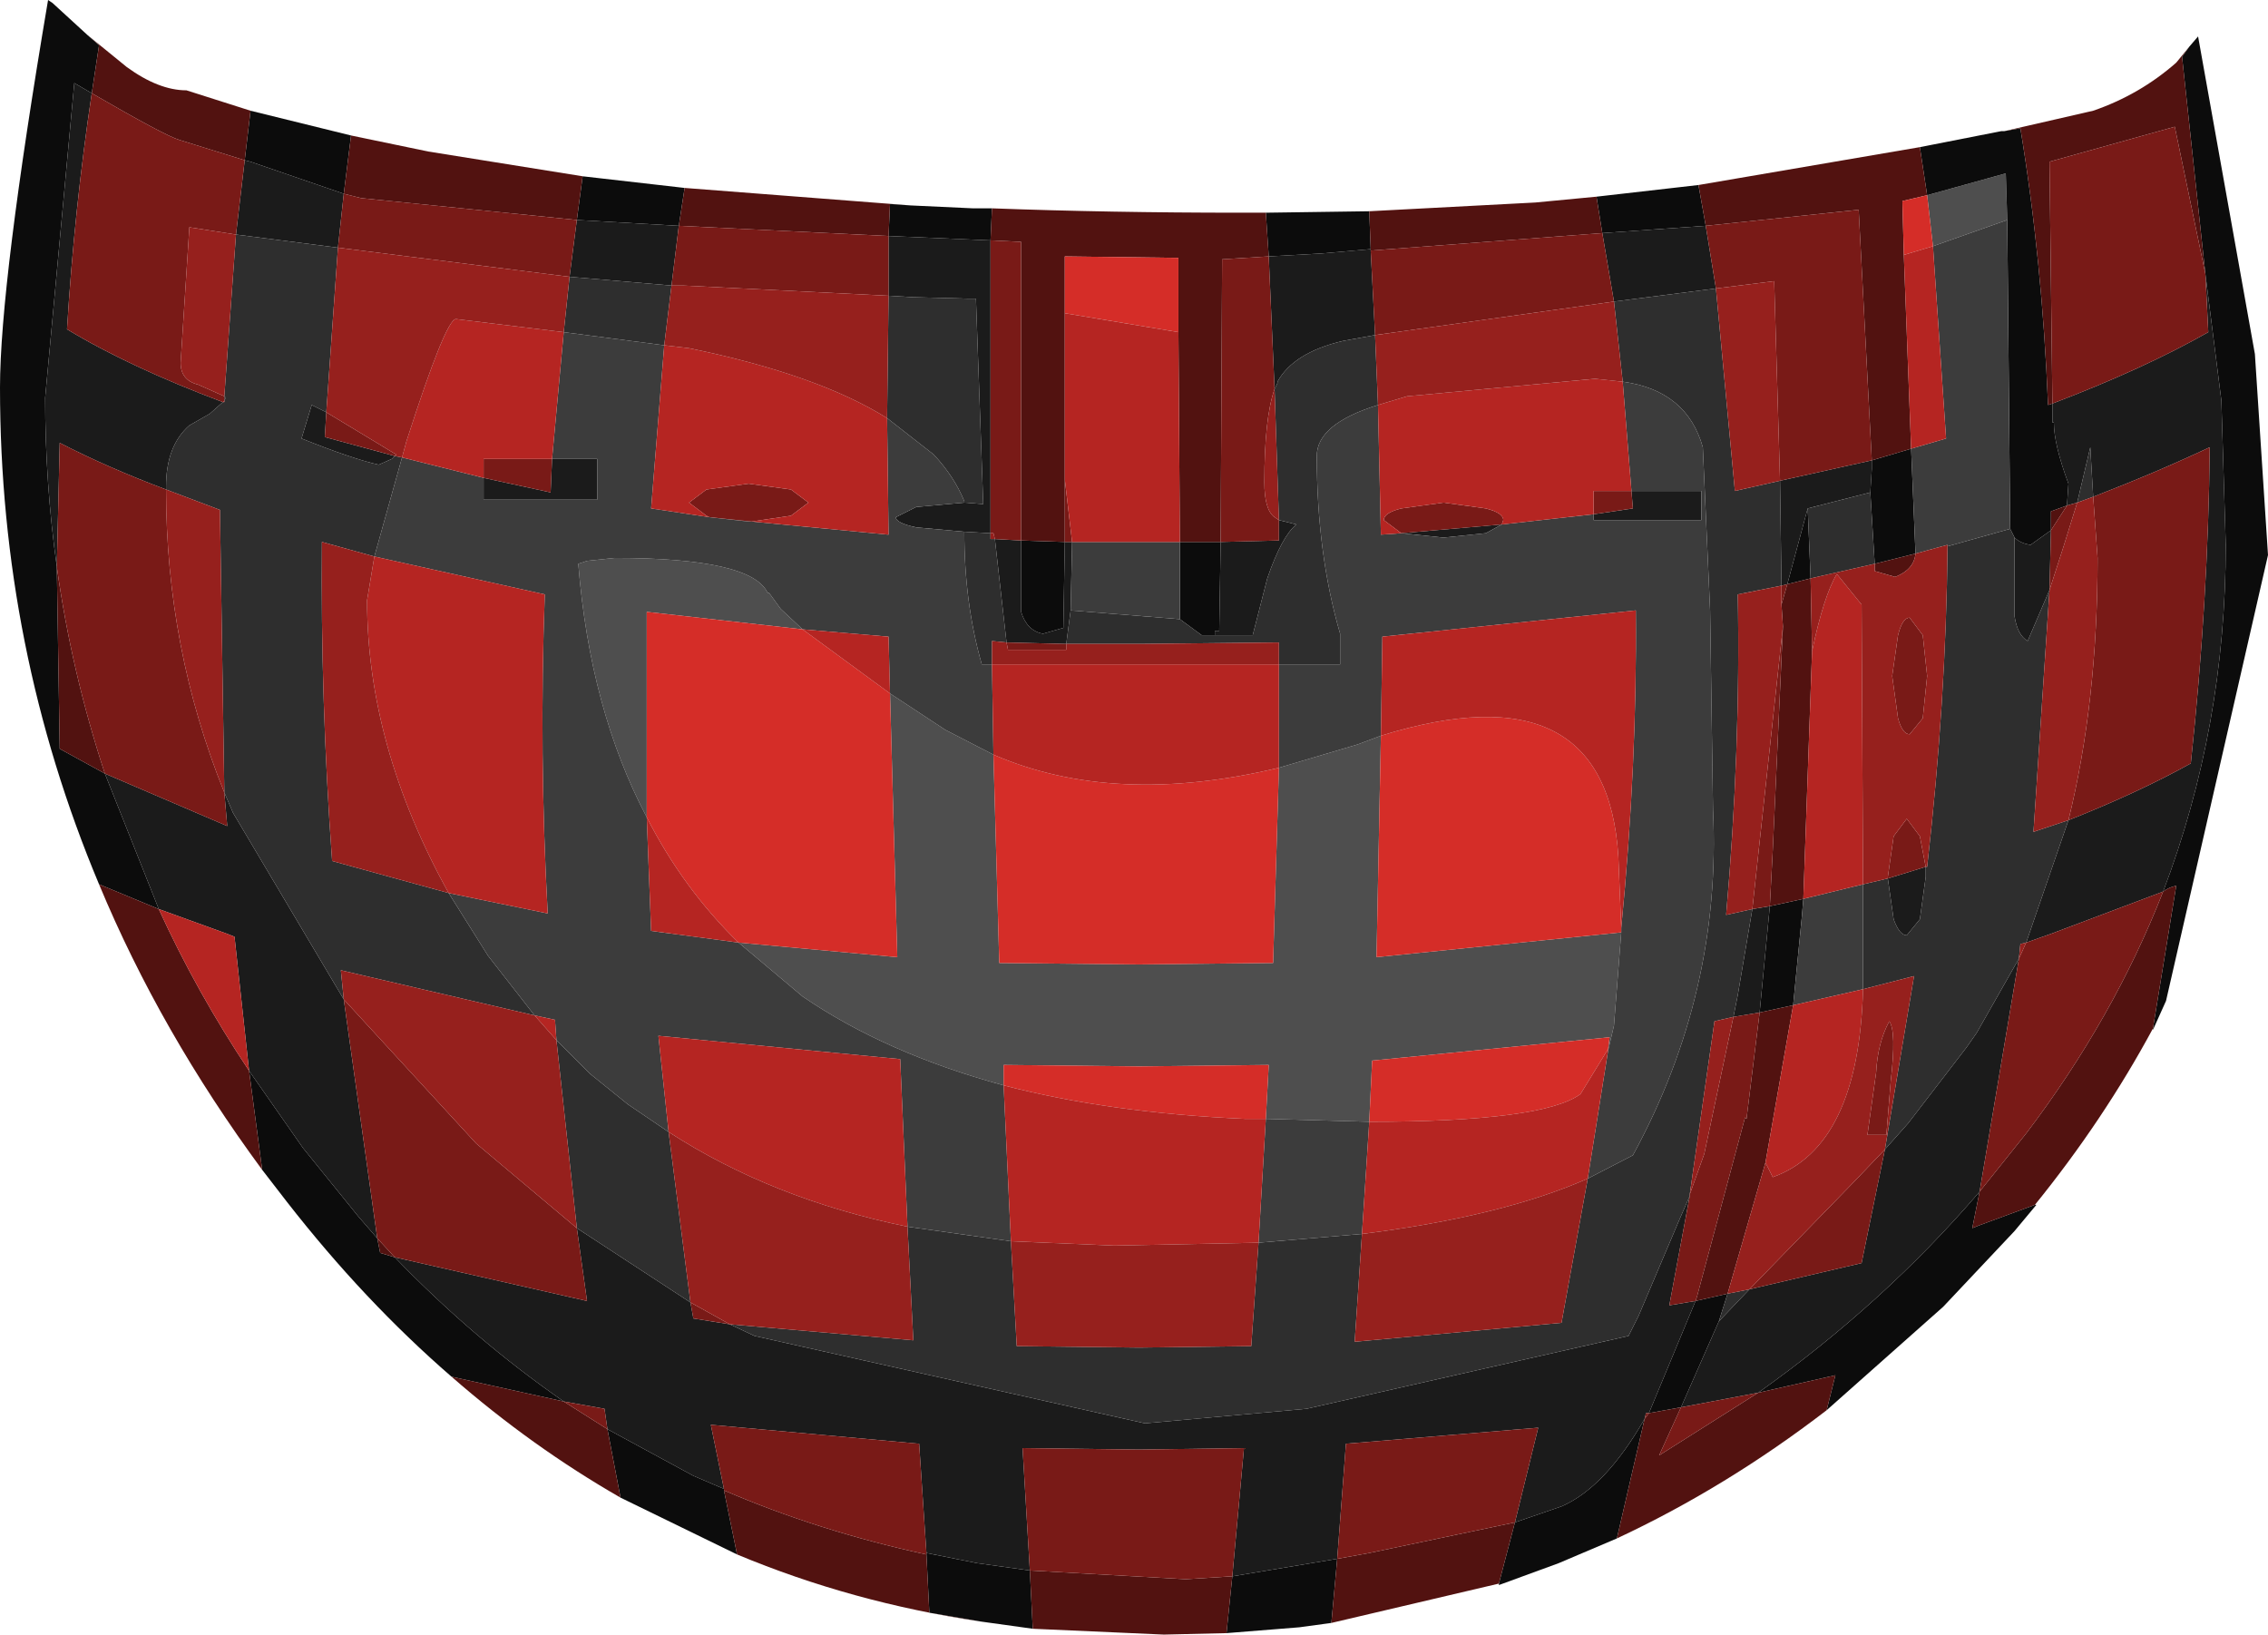 <?xml version="1.0" encoding="UTF-8" standalone="no"?>
<svg xmlns:ffdec="https://www.free-decompiler.com/flash" xmlns:xlink="http://www.w3.org/1999/xlink" ffdec:objectType="shape" height="56.1px" width="77.85px" xmlns="http://www.w3.org/2000/svg">
  <g transform="matrix(1.0, 0.0, 0.0, 1.0, 35.1, 18.8)">
    <path d="M31.25 -10.35 L31.05 -12.1 33.75 -12.85 33.8 -11.25 31.25 -10.35 M20.55 13.2 L20.3 16.4 20.1 17.25 20.1 17.2 20.15 16.8 12.0 17.6 11.9 19.7 8.35 19.6 8.45 17.75 4.0 17.8 -0.65 17.75 -0.65 18.45 Q-4.7 17.35 -7.55 15.4 L-9.75 13.55 -4.3 14.05 -4.55 5.0 -2.65 6.25 -1.0 7.1 -0.8 14.25 4.0 14.3 8.6 14.25 8.8 7.55 11.5 6.75 12.3 6.45 12.15 14.05 20.55 13.2 M-7.55 2.8 L-12.9 2.2 -12.9 9.25 Q-14.85 5.55 -15.25 0.55 L-14.95 0.45 -14.0 0.35 Q-9.3 0.35 -8.75 1.55 L-8.7 1.55 -8.3 2.1 -7.55 2.8" fill="#4e4e4e" fill-rule="evenodd" stroke="none"/>
    <path d="M8.45 -10.0 L8.35 -11.5 11.9 -11.55 11.95 -10.25 10.25 -10.1 8.45 -10.0 M-1.05 -11.65 L-1.1 -10.55 -4.6 -10.7 -4.55 -11.8 -3.85 -11.75 -1.7 -11.65 -1.05 -11.65 M-0.05 -0.25 L1.45 -0.2 1.4 2.75 0.7 2.95 Q0.15 2.85 -0.05 2.2 L-0.05 -0.25 M5.4 -0.2 L6.8 -0.2 6.75 2.85 6.6 2.85 6.6 3.0 6.15 3.0 5.4 2.45 5.4 -0.2 M19.9 -10.8 L19.7 -12.05 23.2 -12.45 23.45 -11.05 19.9 -10.8 M30.8 -13.75 L33.6 -14.3 33.7 -14.3 34.25 -14.4 Q35.0 -9.85 35.2 -4.9 L35.35 -4.95 35.35 -4.3 35.4 -4.3 Q35.4 -3.55 35.9 -2.2 L35.85 -1.45 35.3 -1.25 35.3 -0.6 34.6 -0.1 Q34.25 -0.15 34.05 -0.35 L33.9 -0.65 33.8 -11.25 33.75 -12.85 31.05 -12.1 30.8 -13.75 M40.05 -17.2 L40.35 -17.55 42.3 -6.65 42.75 0.25 39.25 15.55 38.8 16.55 38.8 16.5 39.6 11.6 Q39.35 11.65 39.15 11.8 41.3 6.15 41.3 -0.1 L41.15 -5.05 40.6 -9.4 39.8 -16.85 40.05 -17.2 M34.75 22.55 L34.8 22.55 34.05 23.45 31.6 26.05 27.6 29.6 27.9 28.4 25.25 29.0 Q29.55 25.95 32.85 22.1 L32.6 23.35 32.85 23.25 34.75 22.55 M20.4 34.0 L18.4 34.85 16.35 35.6 16.35 35.55 16.9 33.45 18.5 32.9 Q20.0 32.25 21.35 29.9 L20.4 34.0 M10.6 36.9 L9.5 37.05 7.0 37.25 7.2 35.3 10.8 34.7 10.6 36.9 M0.35 37.1 L-1.45 36.85 -3.2 36.55 -3.3 34.55 -3.3 34.5 -1.55 34.85 0.25 35.1 0.35 37.1 M-9.8 34.55 L-13.8 32.6 -14.25 30.25 -11.3 31.85 -10.25 32.3 -10.25 32.35 -9.8 34.55 M-19.6 28.45 Q-22.6 25.85 -25.25 22.45 L-26.1 21.35 -26.55 17.95 -24.7 20.6 -22.8 22.95 -22.15 23.7 -22.05 24.2 -21.55 24.35 Q-18.85 27.15 -15.75 29.3 L-19.6 28.45 M-31.7 11.55 Q-35.1 3.45 -35.1 -5.5 -35.1 -9.05 -33.45 -18.8 L-33.3 -18.7 -32.1 -17.6 -31.7 -17.25 -31.95 -15.6 -32.55 -15.95 -33.55 -5.15 Q-33.55 -2.2 -33.15 0.65 L-33.05 6.9 -31.5 7.75 -29.65 12.4 -31.7 11.55 M-26.5 -15.0 L-23.05 -14.15 -23.3 -12.15 -26.5 -13.25 -26.7 -13.3 -26.5 -15.0 M-15.1 -12.75 L-11.6 -12.35 -11.8 -11.05 -15.3 -11.25 -15.1 -12.75 M29.15 -3.0 L30.5 -3.4 30.65 0.2 29.25 0.55 29.1 -1.9 29.15 -2.7 29.15 -3.0 M26.95 -1.35 L27.05 1.05 26.25 1.25 26.95 -1.35 M26.8 12.05 L26.75 12.65 26.45 15.7 25.3 15.95 25.65 12.3 26.8 12.05 M23.1 25.85 L24.2 25.6 23.9 26.55 22.6 29.5 21.5 29.7 23.1 25.85" fill="#0c0c0c" fill-rule="evenodd" stroke="none"/>
    <path d="M6.8 -0.2 L8.8 -0.25 8.8 -0.95 9.4 -0.8 Q8.9 -0.4 8.4 1.05 L7.9 3.0 6.6 3.0 6.6 2.85 6.75 2.85 6.8 -0.2 M8.65 -5.45 L8.45 -10.0 10.25 -10.1 11.95 -10.25 11.95 -10.2 12.1 -7.3 11.0 -7.1 Q9.3 -6.7 8.75 -5.7 L8.75 -5.65 8.65 -5.45 M1.7 -0.2 L1.65 2.15 1.5 3.3 -0.55 3.25 -0.95 -0.3 -0.05 -0.25 -0.05 2.2 Q0.15 2.85 0.7 2.95 L1.4 2.75 1.45 -0.2 1.7 -0.2 M19.9 -10.8 L23.45 -11.05 23.8 -8.9 20.3 -8.45 19.9 -10.8 M-10.05 26.65 L-9.2 27.05 4.2 30.05 9.75 29.55 20.8 27.05 21.15 26.35 22.55 23.05 22.9 22.25 22.2 26.0 23.1 25.85 21.5 29.7 21.4 29.7 21.35 29.9 Q20.0 32.25 18.5 32.9 L16.9 33.45 17.7 30.2 11.1 30.75 10.8 34.7 7.2 35.3 7.6 30.9 4.0 30.95 0.0 30.9 0.25 35.1 -1.55 34.85 -3.3 34.5 -3.55 30.75 -10.7 30.1 -10.25 32.3 -11.3 31.85 -14.25 30.25 -14.35 29.55 -15.75 29.3 Q-18.85 27.15 -21.55 24.35 L-14.95 25.85 -15.3 23.35 -11.4 25.9 -11.3 26.45 -10.05 26.65 M24.4 16.1 L24.55 15.35 25.05 12.4 25.65 12.3 25.3 15.95 24.4 16.1 M26.05 1.3 L26.0 -2.3 29.15 -3.0 29.15 -2.7 29.1 -1.9 26.95 -1.35 26.25 1.25 26.05 1.3 M16.45 -0.8 L15.9 -0.5 14.45 -0.35 13.0 -0.5 16.45 -0.8 M20.9 -1.95 L23.3 -1.95 23.3 -0.95 19.6 -0.95 19.6 -1.15 20.95 -1.35 20.9 -1.95 M35.85 -1.45 L35.9 -2.2 Q35.4 -3.55 35.4 -4.3 L35.35 -4.3 35.35 -4.95 Q38.5 -6.15 40.7 -7.4 L40.6 -9.4 41.15 -5.05 41.3 -0.1 Q41.3 6.15 39.15 11.8 L35.3 13.25 34.45 13.55 35.9 9.35 Q38.3 8.4 40.1 7.4 40.7 1.8 40.75 -3.45 38.95 -2.6 36.75 -1.75 L36.65 -3.45 36.2 -1.55 35.85 -1.45 M35.3 -0.6 L35.25 1.45 34.5 3.2 Q34.15 3.0 34.05 2.35 L34.05 -0.35 Q34.25 -0.15 34.6 -0.1 L35.3 -0.6 M29.7 11.35 L31.0 10.95 31.0 11.3 30.8 12.75 30.35 13.3 Q30.1 13.3 29.9 12.75 L29.7 11.35 M29.6 20.65 L30.4 19.75 32.4 17.15 32.75 16.65 34.2 14.1 32.85 22.1 Q29.55 25.95 25.25 29.0 L22.6 29.5 23.9 26.55 24.95 25.45 28.8 24.55 29.6 20.65 M-2.0 -0.55 L-3.65 -0.7 Q-4.35 -0.85 -4.35 -1.05 L-3.65 -1.4 -2.0 -1.55 -1.35 -1.5 -1.6 -8.55 -1.85 -8.55 -3.75 -8.6 -4.6 -8.65 -4.6 -10.7 -1.1 -10.55 -1.1 -0.5 -2.0 -0.55 M-9.3 -0.9 L-9.4 -0.9 -10.75 -1.05 -9.3 -0.9 M-16.15 -3.05 L-14.6 -3.05 -14.6 -1.65 -18.5 -1.65 -18.5 -2.4 -16.2 -1.9 -16.15 -3.05 M-26.7 -13.3 L-26.5 -13.25 -23.3 -12.15 -23.5 -10.3 -27.0 -10.75 -26.7 -13.3 M-33.15 0.65 Q-33.55 -2.2 -33.55 -5.15 L-32.55 -15.95 -31.95 -15.6 Q-32.55 -11.6 -32.8 -7.5 -30.65 -6.2 -27.45 -5.0 L-27.9 -4.6 -28.6 -4.2 Q-29.4 -3.5 -29.4 -2.1 L-29.4 -2.0 Q-31.4 -2.75 -33.05 -3.6 L-33.15 0.65 M-27.4 8.4 L-27.1 9.1 -23.3 15.5 -22.15 23.7 -22.8 22.95 -24.7 20.6 -26.55 17.95 -27.05 13.35 -27.3 13.25 -29.65 12.4 -31.5 7.75 -27.3 9.55 -27.4 8.4 M-27.4 -5.2 L-27.35 -5.15 -27.4 -5.05 -27.4 -5.2 M-21.55 -3.15 L-21.65 -3.05 -22.1 -2.85 Q-23.0 -3.05 -24.75 -3.75 L-24.4 -4.9 -23.9 -4.65 -23.95 -3.8 -21.55 -3.15 M-12.05 -9.0 L-15.55 -9.3 -15.3 -11.25 -11.8 -11.05 -12.05 -9.0" fill="#1b1b1b" fill-rule="evenodd" stroke="none"/>
    <path d="M1.65 2.15 L5.4 2.45 6.15 3.0 6.6 3.0 7.9 3.0 8.05 3.0 7.9 3.0 8.4 1.05 Q8.9 -0.4 9.4 -0.8 L8.8 -0.95 8.65 -5.45 8.75 -5.65 8.75 -5.7 Q9.3 -6.7 11.0 -7.1 L12.1 -7.3 12.2 -4.9 Q10.1 -4.25 10.1 -3.15 10.1 0.2 10.9 2.95 L10.9 4.0 8.8 4.0 8.8 3.25 4.0 3.3 1.5 3.3 1.65 2.15 M20.6 -5.7 L20.3 -8.45 23.8 -8.9 24.45 -1.95 26.0 -2.3 26.05 1.3 24.55 1.6 Q24.65 6.9 24.15 12.6 L25.05 12.4 24.55 15.35 24.4 16.1 23.75 16.25 22.9 22.2 22.9 22.25 22.55 23.05 21.15 26.35 20.8 27.05 9.75 29.55 4.2 30.05 -9.2 27.05 -10.05 26.65 -3.75 27.2 -3.95 23.3 -0.4 23.8 -0.2 27.4 4.0 27.45 7.85 27.4 8.1 23.85 11.65 23.55 11.4 27.25 18.5 26.6 19.4 21.65 20.95 20.85 Q24.0 15.25 23.7 9.0 L23.6 2.15 23.35 -3.45 Q22.8 -5.4 20.6 -5.7 M29.1 -1.9 L29.25 0.55 27.05 1.05 26.95 -1.35 29.1 -1.9 M31.75 -0.05 L33.9 -0.65 34.05 -0.35 34.05 2.35 Q34.15 3.0 34.5 3.2 L35.25 1.45 34.7 9.75 35.9 9.35 34.45 13.55 34.25 13.6 34.2 14.1 32.75 16.65 32.4 17.15 30.4 19.75 29.6 20.65 30.6 14.7 28.85 15.15 28.85 14.55 28.85 11.55 29.7 11.35 29.9 12.75 Q30.1 13.3 30.35 13.3 L30.8 12.75 31.0 11.3 31.0 10.95 31.05 10.95 Q31.7 5.25 31.75 -0.05 M36.2 -1.55 L36.65 -3.45 36.75 -1.75 36.2 -1.55 M24.2 25.6 L24.95 25.45 23.9 26.55 24.2 25.6 M-1.05 4.0 L-1.4 4.0 Q-2.0 1.9 -2.0 -0.55 L-1.1 -0.5 -1.1 -0.3 -0.95 -0.3 -0.55 3.25 -1.05 3.2 -1.05 4.0 M-2.0 -1.55 L-2.0 -1.6 Q-2.35 -2.45 -3.05 -3.2 L-4.65 -4.45 -4.6 -8.65 -3.75 -8.6 -1.85 -8.55 -1.6 -8.55 -1.35 -1.5 -2.0 -1.55 M-12.3 -6.95 L-15.75 -7.4 -15.55 -9.3 -12.05 -9.0 -12.3 -6.95 M-21.3 -3.1 L-22.25 0.3 -24.05 -0.2 Q-24.1 5.25 -23.7 10.75 L-19.7 11.85 -18.35 14.0 -16.75 16.05 -23.4 14.5 -23.3 15.5 -27.1 9.1 -27.4 8.4 -27.55 -1.3 -29.4 -2.0 -29.4 -2.1 Q-29.4 -3.5 -28.6 -4.2 L-27.9 -4.6 -27.45 -5.0 -27.4 -5.0 -27.4 -5.05 -27.35 -5.15 -27.4 -5.2 -27.0 -10.75 -23.5 -10.3 -23.9 -4.65 -24.4 -4.9 -24.75 -3.75 Q-23.0 -3.05 -22.1 -2.85 L-21.65 -3.05 -21.55 -3.15 -21.3 -3.1 M-16.0 16.9 L-15.95 16.95 -15.75 17.15 -14.85 18.05 -13.55 19.1 -12.15 20.05 -11.4 25.9 -15.3 23.35 -16.0 16.9" fill="#2e2e2e" fill-rule="evenodd" stroke="none"/>
    <path d="M1.7 -0.2 L4.0 -0.2 5.4 -0.2 5.4 2.45 1.65 2.15 1.7 -0.2 M7.9 3.0 L8.05 3.0 7.9 3.0 6.6 3.0 7.9 3.0 M12.2 -4.9 L12.3 -0.45 13.0 -0.5 14.45 -0.35 15.9 -0.5 16.45 -0.8 19.6 -1.15 19.6 -0.95 23.3 -0.95 23.3 -1.95 20.9 -1.95 20.6 -5.7 Q22.8 -5.4 23.35 -3.45 L23.6 2.15 23.7 9.0 Q24.0 15.25 20.95 20.85 L19.4 21.65 20.1 17.25 20.3 16.4 20.55 13.2 20.55 13.1 20.55 13.05 Q21.1 7.4 21.05 2.15 L12.35 3.05 12.3 6.45 11.5 6.75 8.8 7.55 8.8 4.0 10.9 4.0 10.9 2.95 Q10.1 0.2 10.1 -3.15 10.1 -4.25 12.2 -4.9 M11.65 23.55 L8.1 23.85 8.35 19.6 11.9 19.7 11.65 23.55 M-0.4 23.8 L-3.95 23.3 -4.2 17.55 -12.5 16.75 -12.15 20.05 -13.55 19.1 -14.85 18.05 -15.75 17.15 -15.95 16.95 -16.0 16.9 -16.05 16.2 -16.75 16.05 -18.35 14.0 -19.7 11.85 -16.3 12.55 Q-16.6 7.05 -16.4 1.6 L-22.25 0.3 -21.3 -3.1 -18.5 -2.4 -18.5 -1.65 -14.6 -1.65 -14.6 -3.05 -16.15 -3.05 -15.75 -7.4 -12.3 -6.95 -12.75 -1.35 -10.75 -1.05 -9.4 -0.9 -9.3 -0.9 -4.6 -0.45 -4.65 -4.45 -3.05 -3.2 Q-2.35 -2.45 -2.0 -1.6 L-2.0 -1.55 -3.65 -1.4 -4.35 -1.05 Q-4.35 -0.85 -3.65 -0.7 L-2.0 -0.55 Q-2.0 1.9 -1.4 4.0 L-1.05 4.0 -1.0 7.1 -2.65 6.25 -4.55 5.0 -4.6 3.05 -7.55 2.8 -8.3 2.1 -8.7 1.55 -8.75 1.55 Q-9.3 0.35 -14.0 0.35 L-14.95 0.45 -15.25 0.55 Q-14.85 5.55 -12.9 9.25 L-12.75 13.15 -9.75 13.55 -7.55 15.4 Q-4.7 17.35 -0.65 18.45 L-0.4 23.8 M30.65 0.2 L30.5 -3.4 31.7 -3.75 31.25 -10.35 33.8 -11.25 33.9 -0.65 31.75 -0.05 31.75 -0.1 30.65 0.2 M28.85 11.55 L28.85 14.55 28.85 15.15 26.45 15.7 26.75 12.65 26.8 12.05 28.85 11.55" fill="#3c3c3c" fill-rule="evenodd" stroke="none"/>
    <path d="M8.45 -10.0 L6.85 -9.9 6.8 -0.2 5.4 -0.2 5.35 -7.4 5.35 -9.95 1.45 -10.0 1.45 -8.05 1.45 -2.35 1.45 -0.2 -0.05 -0.25 -0.05 -10.5 -1.1 -10.55 -1.05 -11.65 Q3.0 -11.5 7.45 -11.5 L8.35 -11.5 8.45 -10.0 M11.95 -10.25 L11.9 -11.55 17.6 -11.85 19.7 -12.05 19.9 -10.8 11.95 -10.2 11.95 -10.25 M23.45 -11.05 L23.2 -12.45 30.8 -13.75 31.05 -12.1 30.2 -11.9 30.25 -10.05 30.5 -3.4 29.15 -3.0 28.7 -11.6 23.45 -11.05 M33.7 -14.3 L36.75 -15.0 Q38.35 -15.55 39.6 -16.65 L40.05 -17.2 39.8 -16.85 40.6 -9.4 39.55 -14.45 35.25 -13.25 35.35 -4.95 35.2 -4.9 Q35.0 -9.85 34.25 -14.4 L33.7 -14.3 M38.8 16.5 Q37.1 19.65 34.75 22.55 L32.85 23.25 32.6 23.35 32.85 22.1 34.45 20.1 Q37.45 16.15 39.15 11.8 39.35 11.65 39.6 11.6 L38.8 16.5 M27.6 29.6 Q24.15 32.25 20.4 34.0 L21.35 29.9 21.5 29.7 22.6 29.5 21.85 31.15 25.25 29.0 27.9 28.4 27.6 29.6 M16.35 35.55 L10.6 36.9 10.8 34.7 11.9 34.5 16.9 33.45 16.35 35.55 M7.0 37.25 L4.85 37.3 0.35 37.1 0.25 35.1 5.6 35.4 7.2 35.3 7.0 37.25 M-1.45 36.85 Q-5.85 36.2 -9.8 34.55 L-10.25 32.35 Q-7.0 33.75 -3.3 34.55 L-3.2 36.55 -1.45 36.85 M-13.8 32.6 Q-16.85 30.85 -19.6 28.45 L-15.75 29.3 -14.25 30.25 -13.8 32.6 M-26.1 21.35 Q-29.6 16.6 -31.7 11.55 L-29.65 12.4 Q-28.35 15.25 -26.55 17.95 L-26.1 21.35 M-32.1 -17.6 L-30.75 -16.5 Q-29.65 -15.7 -28.7 -15.7 L-26.5 -15.0 -26.7 -13.3 -28.95 -14.0 Q-29.45 -14.15 -31.95 -15.6 L-31.7 -17.25 -32.1 -17.6 M-23.05 -14.15 L-20.4 -13.6 -15.1 -12.75 -15.3 -11.25 -22.7 -12.0 -23.3 -12.15 -23.05 -14.15 M-11.6 -12.35 L-3.85 -11.75 -4.55 -11.8 -4.6 -10.7 -11.8 -11.05 -11.6 -12.35 M29.25 0.55 L30.65 0.2 Q30.6 0.75 29.95 1.0 L29.25 0.8 29.25 0.55 M35.3 -0.6 L35.3 -1.25 35.85 -1.45 35.3 -0.6 M25.5 21.1 L24.2 25.6 23.1 25.85 23.15 25.7 24.8 19.55 24.85 19.6 25.3 15.95 26.45 15.7 25.5 21.1 M26.1 2.7 L26.05 1.95 26.25 1.25 27.05 1.05 27.1 3.55 26.8 12.05 25.65 12.3 25.75 10.4 26.1 2.7 M-33.15 0.65 Q-32.65 4.25 -31.5 7.75 L-33.05 6.9 -33.15 0.65 M-22.15 23.7 L-21.55 24.35 -22.05 24.2 -22.15 23.7" fill="#521210" fill-rule="evenodd" stroke="none"/>
    <path d="M1.45 -8.05 L1.45 -10.0 5.35 -9.95 5.35 -7.4 1.45 -8.05 M30.25 -10.05 L30.2 -11.9 31.05 -12.1 31.25 -10.35 30.25 -10.05 M20.55 13.2 L12.15 14.05 12.3 6.45 Q20.05 4.05 20.45 10.6 L20.55 13.05 20.55 13.1 20.55 13.2 M8.8 7.55 L8.6 14.25 4.0 14.3 -0.8 14.25 -1.0 7.1 Q3.15 8.9 8.8 7.55 M-4.55 5.0 L-4.3 14.05 -9.75 13.55 Q-11.65 11.7 -12.9 9.25 L-12.9 2.2 -7.55 2.8 -4.55 5.0 M-0.65 18.45 L-0.65 17.75 4.0 17.8 8.45 17.75 8.35 19.6 7.65 19.6 Q3.0 19.4 -0.65 18.45 M11.9 19.7 L12.0 17.6 20.15 16.8 20.1 17.2 19.15 18.75 Q17.85 19.7 11.9 19.7" fill="#d52d28" fill-rule="evenodd" stroke="none"/>
    <path d="M6.8 -0.2 L6.85 -9.9 8.45 -10.0 8.65 -5.45 Q8.3 -4.45 8.3 -2.25 8.3 -1.3 8.65 -1.05 L8.8 -0.95 8.8 -0.25 6.8 -0.2 M-1.1 -10.55 L-0.05 -10.5 -0.05 -0.25 -0.95 -0.3 -1.0 -0.5 -1.1 -0.5 -1.1 -10.55 M1.45 -0.2 L1.45 -2.35 1.7 -0.2 1.45 -0.2 M12.1 -7.3 L11.95 -10.2 19.9 -10.8 20.3 -8.45 12.1 -7.3 M13.0 -0.5 L12.4 -0.95 Q12.4 -1.2 13.0 -1.35 L14.45 -1.55 15.9 -1.35 Q16.5 -1.2 16.5 -0.95 L16.45 -0.8 13.0 -0.5 M19.6 -1.15 L19.6 -1.95 20.9 -1.95 20.95 -1.35 19.6 -1.15 M22.9 22.25 L22.9 22.2 23.4 20.8 24.4 16.1 25.3 15.95 24.85 19.6 24.8 19.55 23.15 25.7 23.1 25.85 22.2 26.0 22.9 22.25 M35.35 -4.95 L35.25 -13.25 39.55 -14.45 40.6 -9.4 40.7 -7.4 Q38.5 -6.15 35.35 -4.95 M23.8 -8.9 L23.45 -11.05 28.7 -11.6 29.15 -3.0 26.0 -2.3 25.8 -9.15 23.8 -8.9 M35.85 -1.45 L36.2 -1.55 35.75 -0.1 35.25 1.45 35.3 -0.6 35.85 -1.45 M36.75 -1.75 Q38.95 -2.6 40.75 -3.45 40.7 1.8 40.1 7.4 38.3 8.4 35.9 9.35 36.9 5.3 36.9 0.35 L36.75 -1.75 M34.45 13.55 L35.3 13.25 39.15 11.8 Q37.45 16.15 34.45 20.1 L32.85 22.1 34.2 14.1 34.45 13.55 M29.7 11.35 L29.7 11.3 29.9 9.9 30.35 9.3 30.8 9.9 31.0 10.95 29.7 11.35 M31.05 4.4 L30.9 5.85 30.45 6.4 Q30.2 6.4 30.05 5.85 L29.85 4.4 30.05 3.0 Q30.2 2.4 30.45 2.4 L30.9 3.0 31.05 4.4 M24.95 25.45 L28.55 21.75 29.6 20.65 28.8 24.55 24.95 25.45 M26.1 2.7 L25.75 10.4 25.65 12.3 25.05 12.4 26.1 2.7 M26.25 1.25 L26.05 1.95 26.05 1.3 26.25 1.25 M29.75 16.25 Q30.0 16.6 29.8 18.3 L29.65 20.15 29.0 20.15 29.3 18.0 Q29.35 17.0 29.75 16.25 M-11.4 25.9 L-10.05 26.65 -11.3 26.45 -11.4 25.9 M1.5 3.3 L1.5 3.5 -0.5 3.5 -0.55 3.25 1.5 3.3 M16.9 33.45 L11.9 34.5 10.8 34.7 11.1 30.75 17.7 30.2 16.9 33.45 M21.35 29.9 L21.4 29.7 21.5 29.7 21.35 29.9 M0.25 35.1 L0.0 30.9 4.0 30.95 7.6 30.9 7.2 35.3 5.6 35.4 0.25 35.1 M25.25 29.0 L21.85 31.15 22.6 29.5 25.25 29.0 M-31.95 -15.6 Q-29.45 -14.15 -28.95 -14.0 L-26.7 -13.3 -27.0 -10.75 -28.6 -11.0 -28.9 -6.35 Q-28.9 -5.75 -28.3 -5.6 L-27.4 -5.2 -27.4 -5.05 -27.45 -5.0 Q-30.65 -6.2 -32.8 -7.5 -32.55 -11.6 -31.95 -15.6 M-23.5 -10.3 L-23.3 -12.15 -22.7 -12.0 -15.3 -11.25 -15.55 -9.3 -23.5 -10.3 M-23.9 -4.65 L-21.5 -3.2 -21.55 -3.15 -23.95 -3.8 -23.9 -4.65 M-33.15 0.65 L-33.05 -3.6 Q-31.4 -2.75 -29.4 -2.0 -29.4 3.45 -27.4 8.4 L-27.3 9.55 -31.5 7.75 Q-32.65 4.25 -33.15 0.65 M-4.6 -8.65 L-11.65 -9.0 -12.05 -9.0 -11.8 -11.05 -4.6 -10.7 -4.6 -8.65 M-18.5 -2.4 L-18.5 -3.05 -16.15 -3.05 -16.2 -1.9 -18.5 -2.4 M-10.75 -1.05 L-10.85 -1.1 -11.45 -1.55 -10.85 -2.0 -9.4 -2.2 -7.95 -2.0 -7.35 -1.55 -7.95 -1.1 -9.3 -0.9 -10.75 -1.05 M-23.3 15.5 L-18.75 20.45 -15.3 23.35 -14.95 25.85 -21.55 24.35 -22.15 23.7 -23.3 15.5 M-3.3 34.5 L-3.3 34.55 Q-7.0 33.75 -10.25 32.35 L-10.25 32.3 -10.7 30.1 -3.55 30.75 -3.3 34.5 M-15.75 29.3 L-14.35 29.55 -14.25 30.25 -15.75 29.3" fill="#791a17" fill-rule="evenodd" stroke="none"/>
    <path d="M1.45 -2.35 L1.45 -8.05 5.35 -7.4 5.4 -0.2 4.0 -0.2 1.7 -0.2 1.45 -2.35 M12.2 -4.9 L13.2 -5.2 19.65 -5.8 20.6 -5.7 20.9 -1.95 19.6 -1.95 19.6 -1.15 16.45 -0.8 16.5 -0.95 Q16.5 -1.2 15.9 -1.35 L14.45 -1.55 13.0 -1.35 Q12.4 -1.2 12.4 -0.95 L13.0 -0.5 12.3 -0.45 12.2 -4.9 M30.25 -10.05 L31.25 -10.35 31.7 -3.75 30.5 -3.4 30.25 -10.05 M30.65 0.2 L31.75 -0.1 30.65 0.2 M27.1 3.55 Q27.5 1.65 27.95 0.9 L28.8 1.95 28.85 11.55 26.8 12.05 27.1 3.55 M26.45 15.7 L28.85 15.15 Q28.7 20.55 25.75 21.6 L25.5 21.1 26.45 15.7 M20.1 17.2 L20.1 17.25 19.4 21.65 Q16.45 22.95 11.65 23.55 L11.9 19.7 Q17.85 19.7 19.15 18.75 L20.1 17.2 M20.55 13.05 L20.45 10.6 Q20.05 4.05 12.3 6.45 L12.35 3.05 21.05 2.15 Q21.1 7.4 20.55 13.05 M8.8 4.0 L8.8 7.55 Q3.15 8.9 -1.0 7.1 L-1.05 4.0 8.8 4.0 M-4.65 -4.45 L-4.6 -0.45 -9.3 -0.9 -7.95 -1.1 -7.35 -1.55 -7.95 -2.0 -9.4 -2.2 -10.85 -2.0 -11.45 -1.55 -10.85 -1.1 -10.75 -1.05 -12.75 -1.35 -12.3 -6.95 -11.45 -6.85 Q-7.05 -5.95 -4.65 -4.45 M-15.75 -7.4 L-16.15 -3.05 -18.5 -3.05 -18.5 -2.4 -21.3 -3.1 -21.15 -3.65 Q-19.8 -7.85 -19.45 -7.85 L-15.75 -7.4 M-22.25 0.3 L-16.4 1.6 Q-16.6 7.05 -16.3 12.55 L-19.7 11.85 Q-22.5 6.8 -22.5 1.8 L-22.25 0.3 M-16.75 16.05 L-16.05 16.2 -16.0 16.9 -16.75 16.05 M-12.15 20.05 L-12.5 16.75 -4.2 17.55 -3.95 23.3 Q-8.6 22.35 -12.15 20.05 M8.35 19.6 L8.1 23.85 3.15 23.95 -0.4 23.8 -0.65 18.45 Q3.0 19.4 7.65 19.6 L8.35 19.6 M-27.4 -5.05 L-27.4 -5.0 -27.45 -5.0 -27.4 -5.05 M-7.55 2.8 L-4.6 3.05 -4.55 5.0 -7.55 2.8 M-12.9 9.25 Q-11.65 11.7 -9.75 13.55 L-12.75 13.15 -12.9 9.25 M-29.65 12.4 L-27.3 13.25 -27.05 13.35 -26.55 17.95 Q-28.35 15.25 -29.65 12.4" fill="#b52522" fill-rule="evenodd" stroke="none"/>
    <path d="M8.8 -0.95 L8.65 -1.05 Q8.3 -1.3 8.3 -2.25 8.3 -4.45 8.65 -5.45 L8.8 -0.95 M20.6 -5.7 L19.65 -5.8 13.2 -5.2 12.2 -4.9 12.1 -7.3 20.3 -8.45 20.6 -5.7 M19.4 21.65 L18.5 26.6 11.4 27.25 11.65 23.55 Q16.45 22.95 19.4 21.65 M8.1 23.85 L7.85 27.4 4.0 27.45 -0.2 27.4 -0.4 23.8 3.15 23.95 8.1 23.85 M-3.95 23.3 L-3.75 27.2 -10.05 26.65 -11.4 25.9 -12.15 20.05 Q-8.6 22.35 -3.95 23.3 M22.9 22.2 L23.75 16.25 24.4 16.1 23.4 20.8 22.9 22.2 M25.05 12.4 L24.15 12.6 Q24.65 6.9 24.55 1.6 L26.05 1.3 26.05 1.95 26.1 2.7 25.05 12.4 M26.0 -2.3 L24.45 -1.95 23.8 -8.9 25.8 -9.15 26.0 -2.3 M27.05 1.05 L29.25 0.55 29.25 0.8 29.95 1.0 Q30.6 0.75 30.65 0.2 L31.75 -0.1 31.75 -0.05 Q31.7 5.25 31.05 10.95 L31.0 10.95 30.8 9.9 30.35 9.3 29.9 9.9 29.7 11.3 29.7 11.35 28.85 11.55 28.8 1.95 27.95 0.9 Q27.5 1.65 27.1 3.55 L27.05 1.05 M35.25 1.45 L35.75 -0.1 36.2 -1.55 36.75 -1.75 36.9 0.35 Q36.9 5.3 35.9 9.35 L34.7 9.75 35.25 1.45 M31.05 4.4 L30.9 3.0 30.45 2.4 Q30.2 2.4 30.05 3.0 L29.85 4.4 30.05 5.85 Q30.2 6.4 30.45 6.4 L30.9 5.85 31.05 4.4 M28.85 15.15 L30.6 14.7 29.6 20.65 28.55 21.75 24.95 25.45 24.2 25.6 25.5 21.1 25.75 21.6 Q28.7 20.55 28.85 15.15 M34.2 14.1 L34.25 13.6 34.45 13.55 34.2 14.1 M29.75 16.25 Q29.35 17.0 29.3 18.0 L29.0 20.15 29.65 20.15 29.8 18.3 Q30.0 16.6 29.75 16.25 M1.5 3.3 L4.0 3.3 8.8 3.25 8.8 4.0 -1.05 4.0 -1.05 3.2 -0.55 3.25 -0.5 3.5 1.5 3.5 1.5 3.3 M-27.4 -5.2 L-28.3 -5.6 Q-28.9 -5.75 -28.9 -6.35 L-28.6 -11.0 -27.0 -10.75 -27.4 -5.2 M-29.4 -2.0 L-27.55 -1.3 -27.4 8.4 Q-29.4 3.45 -29.4 -2.0 M-23.3 15.5 L-23.4 14.5 -16.75 16.05 -16.0 16.9 -15.3 23.35 -18.75 20.45 -23.3 15.5 M-15.75 -7.4 L-19.45 -7.85 Q-19.8 -7.85 -21.15 -3.65 L-21.3 -3.1 -21.55 -3.15 -21.5 -3.2 -23.9 -4.65 -23.5 -10.3 -15.55 -9.3 -15.75 -7.4 M-12.3 -6.95 L-12.05 -9.0 -11.65 -9.0 -4.6 -8.65 -4.65 -4.45 Q-7.05 -5.95 -11.45 -6.85 L-12.3 -6.95 M-1.1 -0.5 L-1.0 -0.5 -0.95 -0.3 -1.1 -0.3 -1.1 -0.5 M-22.25 0.3 L-22.5 1.8 Q-22.5 6.8 -19.7 11.85 L-23.7 10.75 Q-24.1 5.25 -24.05 -0.2 L-22.25 0.3" fill="#96201d" fill-rule="evenodd" stroke="none"/>
  </g>
</svg>
